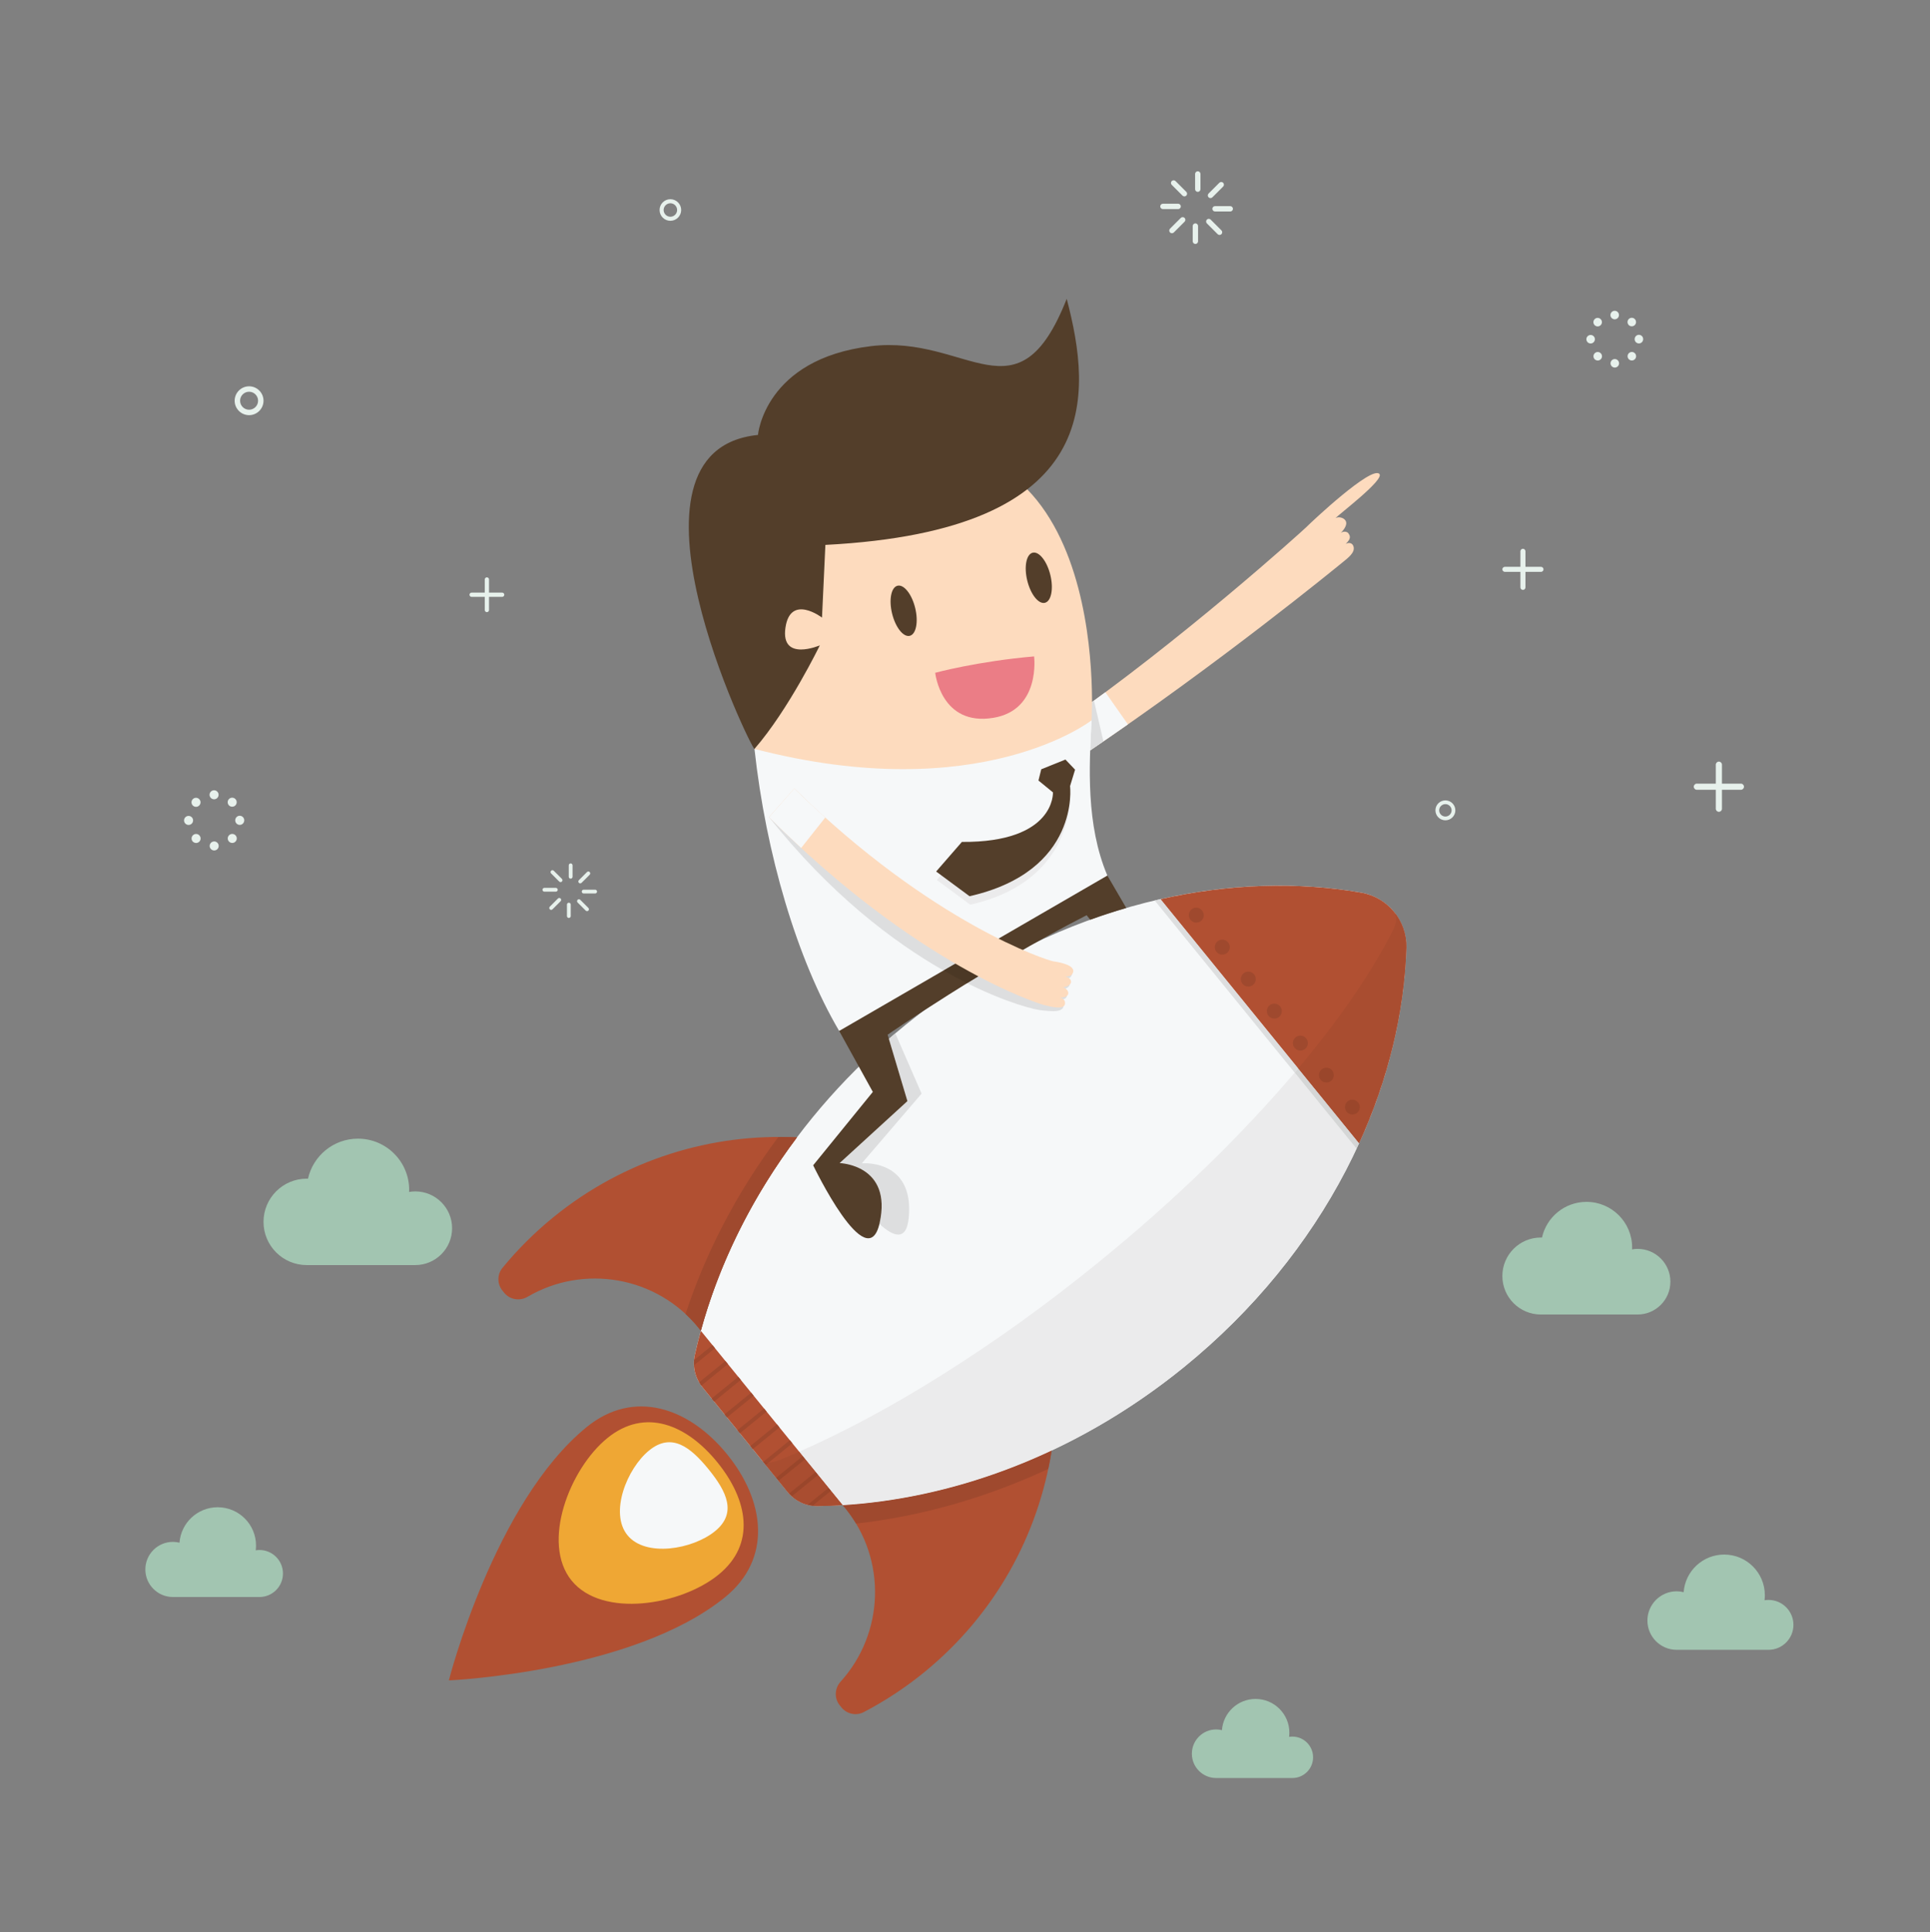 <?xml version="1.0" encoding="UTF-8" standalone="no"?>
<!DOCTYPE svg PUBLIC "-//W3C//DTD SVG 1.1//EN" "http://www.w3.org/Graphics/SVG/1.1/DTD/svg11.dtd">
<svg width="100%" height="100%" viewBox="0 0 3334 3338" version="1.1" xmlns="http://www.w3.org/2000/svg" xmlns:xlink="http://www.w3.org/1999/xlink" xml:space="preserve" xmlns:serif="http://www.serif.com/" style="fill-rule:evenodd;clip-rule:evenodd;stroke-linejoin:round;stroke-miterlimit:1.414;">
    <rect x="0" y="0" width="3334" height="3338" fill="#808080" stroke="none"/>
    <g transform="matrix(4.167,0,0,4.167,0,0)">
        <g>
            <path d="M571.819,196.483C568.459,193.124 543.999,216.098 541.693,218.422C539.891,220.233 489.571,265.625 440.402,299.867L450.094,312.381C505.488,275.033 554.141,235.127 556.338,233.352C559.085,231.131 561.776,229.079 561.123,226.644C560.683,225.004 559.061,224.801 557.884,225.56C559.034,224.209 560.439,223.061 558.983,221.119C558.331,220.25 556.751,220.256 555.834,220.964C557.56,219.212 558.592,217.3 557.877,215.98C557.109,214.563 554.833,214.086 553.652,214.837C554.99,213.256 574.156,198.817 571.819,196.483Z" style="fill:rgb(253,219,190);fill-rule:nonzero;"/>
            <path d="M440.402,299.867L450.094,312.381C456.023,308.383 461.869,304.357 467.595,300.35L458.242,287.02C452.337,291.401 446.361,295.716 440.402,299.867Z" style="fill:rgb(246,248,249);fill-rule:nonzero;"/>
            <path d="M440.691,299.666C444.97,296.682 449.257,293.612 453.519,290.497L453.52,290.498C449.257,293.613 444.97,296.682 440.691,299.666Z" style="fill:rgb(125,166,145);fill-rule:nonzero;"/>
            <path d="M451.938,311.134C452.081,306.782 452.306,302.596 452.515,298.663L440.691,299.666C444.97,296.682 449.257,293.613 453.52,290.498L457.428,307.386C455.604,308.636 453.777,309.887 451.938,311.134Z" style="fill:rgb(221,222,223);fill-rule:nonzero;"/>
            <path d="M291.245,575.235L326.484,618.579C329.528,622.322 334.104,624.526 338.928,624.462C389.92,623.781 444.362,604.62 490.844,566.83C548.753,519.75 580.916,454.668 583.019,393.251C583.408,381.896 575.387,372.029 564.191,370.092C503.637,359.615 433.361,377.817 375.451,424.898C328.971,462.687 299.1,512.072 288.026,561.852C286.978,566.561 288.202,571.49 291.245,575.235Z" style="fill:rgb(246,248,249);fill-rule:nonzero;"/>
            <path d="M350.358,625.255C367.819,646.732 366.506,677.338 348.487,697.242C345.973,700.02 345.771,704.179 348.134,707.085L348.836,707.949C351.071,710.698 354.939,711.528 358.079,709.887C366.745,705.354 375.095,699.906 382.978,693.497C412.57,669.439 430.472,636.341 435.974,601.416C407.579,614.747 378.05,622.296 349.341,624.067C349.681,624.461 350.027,624.848 350.358,625.255Z" style="fill:rgb(177,80,50);fill-rule:nonzero;"/>
            <path d="M289.572,550.534C272.111,529.057 241.881,524.095 218.718,537.673C215.486,539.567 211.373,538.915 209.01,536.009L208.307,535.145C206.072,532.396 206.05,528.44 208.297,525.702C214.504,518.143 221.541,511.081 229.424,504.672C259.017,480.613 295.071,469.844 330.384,471.587C311.538,496.662 298.121,524.029 290.528,551.773C290.21,551.359 289.903,550.941 289.572,550.534Z" style="fill:rgb(177,80,50);fill-rule:nonzero;"/>
            <path d="M564.332,370.119C537.833,365.518 509.467,366.422 481.088,372.824L563.383,474.047C575.441,447.571 582.116,419.987 583.022,393.107C583.4,381.865 575.415,372.042 564.332,370.119Z" style="fill:rgb(177,80,50);fill-rule:nonzero;"/>
            <path d="M495.934,382.548C495.829,382.548 495.724,382.543 495.619,382.532C494.815,382.449 494.046,382.033 493.528,381.398C493.019,380.771 492.769,379.933 492.852,379.129C492.937,378.308 493.343,377.546 493.979,377.028C494.528,376.582 495.228,376.335 495.931,376.335C496.043,376.335 496.154,376.341 496.266,376.354C497.891,376.522 499.199,378.132 499.032,379.757C498.947,380.579 498.534,381.332 497.898,381.848C497.343,382.3 496.648,382.548 495.934,382.548Z" style="fill:rgb(159,73,46);fill-rule:nonzero;"/>
            <path d="M506.725,395.809C505.822,395.809 504.926,395.417 504.312,394.662C503.231,393.332 503.433,391.375 504.764,390.293C505.339,389.825 506.032,389.598 506.72,389.598C507.624,389.598 508.519,389.989 509.133,390.744C510.215,392.074 510.013,394.032 508.682,395.113C508.107,395.581 507.414,395.809 506.725,395.809Z" style="fill:rgb(159,73,46);fill-rule:nonzero;"/>
            <path d="M539.079,435.604C538.176,435.604 537.28,435.212 536.666,434.457C535.585,433.127 535.786,431.17 537.117,430.088C537.693,429.62 538.386,429.392 539.074,429.392C539.977,429.392 540.873,429.784 541.486,430.538C542.568,431.869 542.366,433.826 541.036,434.908C540.46,435.376 539.768,435.604 539.079,435.604ZM528.294,422.339C527.391,422.339 526.496,421.947 525.882,421.193C524.801,419.862 525.002,417.905 526.333,416.823C526.908,416.355 527.602,416.127 528.29,416.127C529.193,416.127 530.089,416.519 530.702,417.273C531.783,418.604 531.582,420.562 530.252,421.643C529.676,422.111 528.983,422.339 528.294,422.339ZM517.51,409.074C516.607,409.074 515.711,408.683 515.098,407.928C514.015,406.597 514.218,404.64 515.547,403.559C516.124,403.09 516.817,402.862 517.505,402.862C518.409,402.862 519.304,403.254 519.918,404.009C520.999,405.339 520.797,407.297 519.466,408.379C518.891,408.847 518.198,409.074 517.51,409.074Z" style="fill:rgb(159,73,46);fill-rule:nonzero;"/>
            <path d="M536.718,444.739L478.686,373.359C479.487,373.17 480.287,373.005 481.088,372.824L538.163,443.026C537.682,443.599 537.205,444.165 536.718,444.739Z" style="fill:rgb(221,222,223);fill-rule:nonzero;"/>
            <path d="M289.514,550.463C289.51,550.459 289.506,550.454 289.503,550.45C289.506,550.454 289.51,550.459 289.514,550.463ZM289.449,550.384C289.442,550.376 289.435,550.367 289.428,550.358C289.435,550.367 289.442,550.375 289.449,550.384ZM289.402,550.327C287.773,548.342 286.029,546.507 284.196,544.808C284.197,544.805 284.198,544.802 284.199,544.799C286.032,546.498 287.773,548.342 289.402,550.327ZM330.377,471.587C329.97,471.567 329.564,471.548 329.156,471.531C329.564,471.548 329.971,471.566 330.378,471.586L330.377,471.587Z" style="fill:rgb(125,166,145);fill-rule:nonzero;"/>
            <path d="M330.384,471.587C330.382,471.587 330.379,471.587 330.377,471.587L330.378,471.586C330.38,471.586 330.382,471.586 330.384,471.586" style="fill:rgb(221,222,223);fill-rule:nonzero;"/>
            <path d="M290.528,551.773C290.21,551.359 289.903,550.941 289.572,550.534C289.552,550.51 289.533,550.487 289.514,550.463C289.51,550.459 289.506,550.454 289.503,550.45C289.485,550.428 289.467,550.406 289.449,550.384C289.442,550.375 289.435,550.367 289.428,550.358C289.419,550.348 289.411,550.338 289.402,550.327C287.773,548.342 286.032,546.498 284.199,544.799C292.523,519.407 305.438,494.5 322.678,471.413C322.809,471.413 322.939,471.413 323.069,471.413C325.1,471.413 327.129,471.45 329.156,471.531C329.564,471.548 329.97,471.567 330.377,471.587C330.379,471.587 330.382,471.587 330.384,471.587C312.679,495.144 299.765,520.724 291.971,546.738C291.469,548.414 290.987,550.093 290.528,551.773Z" style="fill:rgb(159,73,46);fill-rule:nonzero;"/>
            <path d="M354.889,631.723C353.603,629.582 352.164,627.5 350.556,625.5C352.165,627.501 353.611,629.58 354.898,631.722C354.895,631.722 354.892,631.722 354.889,631.723ZM350.512,625.444C350.511,625.444 350.511,625.443 350.51,625.443L350.512,625.444ZM350.462,625.383C350.461,625.381 350.46,625.38 350.458,625.379C350.46,625.38 350.461,625.381 350.462,625.383ZM350.412,625.321C350.411,625.32 350.409,625.318 350.408,625.316C350.409,625.317 350.411,625.32 350.412,625.321ZM435.933,601.674C435.934,601.663 435.937,601.648 435.939,601.638C435.937,601.65 435.935,601.662 435.933,601.674ZM435.947,601.587C435.956,601.53 435.965,601.474 435.974,601.416C435.965,601.473 435.956,601.53 435.947,601.587Z" style="fill:rgb(125,166,145);fill-rule:nonzero;"/>
            <path d="M354.898,631.722C353.611,629.58 352.165,627.501 350.556,625.5C350.541,625.481 350.527,625.463 350.512,625.444L350.51,625.443C350.494,625.423 350.478,625.403 350.462,625.383C350.461,625.381 350.46,625.38 350.458,625.379C350.443,625.359 350.427,625.34 350.412,625.321C350.411,625.32 350.409,625.317 350.408,625.316C350.391,625.296 350.375,625.275 350.358,625.255C350.028,624.849 349.682,624.462 349.343,624.069C351.957,623.907 354.575,623.697 357.201,623.439C383.417,620.873 410.165,613.533 435.974,601.416C435.965,601.474 435.956,601.53 435.947,601.587C435.944,601.604 435.941,601.621 435.939,601.638C435.937,601.648 435.934,601.663 435.933,601.674C435.539,604.143 435.076,606.602 434.558,609.05C408.449,621.205 381.443,628.758 354.898,631.722Z" style="fill:rgb(159,73,46);fill-rule:nonzero;"/>
            <path d="M300.597,662.22C262.253,693.394 186.075,696.736 186.075,696.736C186.075,696.736 204.896,622.846 243.241,591.671C262.723,575.832 285.573,583.486 301.411,602.968C317.25,622.449 320.079,646.38 300.597,662.22Z" style="fill:rgb(177,80,50);fill-rule:nonzero;"/>
            <path d="M297.839,652.92C282.193,665.641 249.688,671.004 236.969,655.359C224.249,639.715 236.135,608.987 251.78,596.268C267.425,583.548 284.635,590.621 297.354,606.265C310.074,621.91 313.483,640.202 297.839,652.92Z" style="fill:rgb(239,167,52);fill-rule:nonzero;"/>
            <path d="M296.388,634.894C287.13,642.42 267.647,645.795 260.12,636.537C252.593,627.279 259.872,608.895 269.131,601.367C278.389,593.842 286.215,599.944 293.741,609.202C301.268,618.461 305.645,627.367 296.388,634.894Z" style="fill:rgb(246,248,249);fill-rule:nonzero;"/>
            <path d="M288.026,561.852C286.978,566.561 288.202,571.49 291.245,575.235L326.484,618.579C329.528,622.322 334.104,624.526 338.928,624.462C342.382,624.415 345.854,624.277 349.337,624.062L290.533,551.779C289.614,555.132 288.773,558.49 288.026,561.852Z" style="fill:rgb(177,80,50);fill-rule:nonzero;"/>
            <path d="M295.863,558.331L295.36,557.712L295.863,558.331Z" style="fill:rgb(221,222,223);fill-rule:nonzero;"/>
            <path d="M287.704,566.06C287.665,565.35 287.666,564.637 287.725,563.923L295.36,557.712L295.863,558.331L296.397,558.987L287.704,566.06Z" style="fill:rgb(159,73,46);fill-rule:nonzero;"/>
            <path d="M290.728,574.521C290.402,574.071 290.101,573.611 289.826,573.135L300.706,564.283L301.743,565.559L290.728,574.521Z" style="fill:rgb(159,73,46);fill-rule:nonzero;"/>
            <path d="M296.034,581.124L294.996,579.848L306.051,570.855L307.089,572.13L296.034,581.124Z" style="fill:rgb(159,73,46);fill-rule:nonzero;"/>
            <path d="M301.377,587.697L301.359,587.675L300.34,586.421L311.397,577.426L312.435,578.701L301.377,587.697Z" style="fill:rgb(159,73,46);fill-rule:nonzero;"/>
            <path d="M306.721,594.27L306.039,593.431L305.684,592.994L316.743,583.997L317.781,585.273L306.721,594.27Z" style="fill:rgb(159,73,46);fill-rule:nonzero;"/>
            <path d="M323.101,591.812L322.089,590.568L323.101,591.812Z" style="fill:rgb(221,222,223);fill-rule:nonzero;"/>
            <path d="M312.065,600.843L311.028,599.567L322.089,590.568L323.101,591.812L323.127,591.844L312.065,600.843Z" style="fill:rgb(159,73,46);fill-rule:nonzero;"/>
            <path d="M318.568,606.382C317.78,606.382 317.105,606.248 316.565,605.982L327.435,597.14L328.473,598.415L318.681,606.381C318.643,606.382 318.606,606.382 318.568,606.382Z" style="fill:rgb(159,73,46);fill-rule:nonzero;"/>
            <path d="M338.722,624.463C333.974,624.463 329.484,622.269 326.484,618.579L315.682,605.293L315.683,605.293L317.119,607.06L317.409,607.416L326.484,618.579C329.484,622.269 333.974,624.463 338.722,624.463C338.79,624.463 338.859,624.463 338.928,624.462C342.385,624.416 345.857,624.285 349.343,624.069C345.857,624.285 342.385,624.416 338.928,624.462C338.859,624.463 338.79,624.463 338.722,624.463Z" style="fill:rgb(134,175,152);fill-rule:nonzero;"/>
            <path d="M338.928,624.462C342.382,624.415 345.854,624.277 349.337,624.062L344.509,618.127L343.472,616.852L338.335,610.538L338.126,610.281L333.144,604.157L332.781,603.71L331.308,601.901C368.434,585.647 412.138,558.556 455.472,523.324C487.361,497.398 514.989,470.368 536.718,444.739L562.368,476.288C562.717,475.543 563.043,474.793 563.383,474.047L538.163,443.026L563.383,474.047C575.441,447.571 582.116,419.987 583.022,393.107C583.025,393.019 583.028,392.932 583.03,392.845C583.028,392.98 583.024,393.115 583.019,393.25C580.916,454.668 548.753,519.75 490.843,566.83C449.877,600.136 402.723,618.973 357.201,623.439C354.575,623.696 351.956,623.905 349.341,624.067C349.342,624.067 349.342,624.068 349.343,624.069C345.857,624.285 342.385,624.416 338.928,624.462Z" style="fill:rgb(235,235,236);fill-rule:nonzero;"/>
            <path d="M563.383,474.047L538.163,443.026C555.197,422.737 568.499,403.361 577.248,386.151C579.097,382.514 579.247,379.742 577.952,378.144C581.227,382.173 583.122,387.323 583.03,392.845C583.028,392.932 583.025,393.019 583.022,393.107C582.116,419.987 575.441,447.571 563.383,474.047ZM560.672,455.921C559.955,455.921 559.246,456.164 558.686,456.618C558.051,457.136 557.644,457.898 557.552,458.709C557.477,459.524 557.719,460.352 558.236,460.988C558.753,461.624 559.515,462.029 560.326,462.122C560.424,462.131 560.521,462.136 560.619,462.136C561.336,462.136 562.045,461.894 562.605,461.439C563.241,460.922 563.646,460.159 563.739,459.347C563.907,457.722 562.591,456.103 560.965,455.935C560.867,455.926 560.77,455.921 560.672,455.921ZM549.86,442.658C549.171,442.658 548.478,442.886 547.902,443.354C546.571,444.436 546.369,446.392 547.451,447.723C548.065,448.478 548.961,448.87 549.864,448.87C550.552,448.87 551.245,448.642 551.821,448.174C553.151,447.092 553.353,445.135 552.271,443.805C551.658,443.049 550.762,442.658 549.86,442.658Z" style="fill:rgb(169,77,48);fill-rule:nonzero;"/>
            <path d="M549.864,448.87C548.961,448.87 548.065,448.478 547.451,447.723C546.369,446.392 546.571,444.436 547.902,443.354C548.478,442.886 549.171,442.658 549.86,442.658C550.762,442.658 551.658,443.049 552.271,443.805C553.353,445.135 553.151,447.092 551.821,448.174C551.245,448.642 550.552,448.87 549.864,448.87Z" style="fill:rgb(154,70,43);fill-rule:nonzero;"/>
            <path d="M560.619,462.136C560.521,462.136 560.424,462.131 560.326,462.122C559.515,462.029 558.753,461.624 558.236,460.988C557.719,460.352 557.477,459.524 557.552,458.709C557.644,457.898 558.051,457.136 558.686,456.618C559.246,456.164 559.955,455.921 560.672,455.921C560.77,455.921 560.867,455.926 560.965,455.935C562.591,456.103 563.907,457.722 563.739,459.347C563.646,460.159 563.241,460.922 562.605,461.439C562.045,461.894 561.336,462.136 560.619,462.136Z" style="fill:rgb(154,70,43);fill-rule:nonzero;"/>
            <path d="M562.368,476.288L536.718,444.739C537.205,444.165 537.682,443.599 538.163,443.026L563.383,474.047C563.043,474.793 562.717,475.543 562.368,476.288Z" style="fill:rgb(213,214,214);fill-rule:nonzero;"/>
            <path d="M349.343,624.069C349.342,624.068 349.342,624.067 349.341,624.067C351.956,623.905 354.575,623.696 357.201,623.439C354.575,623.697 351.957,623.907 349.343,624.069Z" style="fill:rgb(154,70,43);fill-rule:nonzero;"/>
            <path d="M338.722,624.463C333.974,624.463 329.484,622.269 326.484,618.579L317.409,607.416L318.681,606.381C319.966,606.361 321.544,605.993 323.326,605.27C325.949,604.205 328.613,603.081 331.308,601.901L332.78,603.71L321.715,612.712L322.753,613.988L333.818,604.987L333.144,604.157L338.126,610.281L327.099,619.253C327.472,619.663 327.863,620.051 328.273,620.417L339.164,611.558L338.335,610.538L343.471,616.852L334.775,623.927C335.463,624.108 336.162,624.253 336.874,624.339L344.509,618.127L349.337,624.062C345.854,624.277 342.382,624.415 338.928,624.462C338.859,624.463 338.79,624.463 338.722,624.463ZM317.119,607.06L315.683,605.293L315.683,605.292C315.916,605.578 316.212,605.808 316.565,605.982L316.372,606.14L317.119,607.06Z" style="fill:rgb(169,77,48);fill-rule:nonzero;"/>
            <path d="M317.409,607.416L317.119,607.06L317.409,607.416Z" style="fill:rgb(120,159,138);fill-rule:nonzero;"/>
            <path d="M317.409,607.416L317.119,607.06L316.372,606.14L316.565,605.982C317.105,606.248 317.78,606.382 318.568,606.382C318.606,606.382 318.643,606.382 318.681,606.381L317.409,607.416Z" style="fill:rgb(154,70,43);fill-rule:nonzero;"/>
            <path d="M333.144,604.157L332.78,603.71L332.781,603.71L333.144,604.157Z" style="fill:rgb(213,214,214);fill-rule:nonzero;"/>
            <path d="M322.753,613.988L321.715,612.712L332.781,603.71L333.144,604.157L333.818,604.987L322.753,613.988Z" style="fill:rgb(154,70,43);fill-rule:nonzero;"/>
            <path d="M338.335,610.538L338.126,610.281L338.335,610.538Z" style="fill:rgb(213,214,214);fill-rule:nonzero;"/>
            <path d="M328.273,620.417C327.863,620.051 327.472,619.663 327.099,619.253L338.126,610.281L338.335,610.538L339.164,611.558L328.273,620.417Z" style="fill:rgb(154,70,43);fill-rule:nonzero;"/>
            <path d="M344.509,618.127L343.471,616.852L343.472,616.852L344.509,618.127Z" style="fill:rgb(213,214,214);fill-rule:nonzero;"/>
            <path d="M336.874,624.339C336.162,624.253 335.463,624.108 334.775,623.927L343.472,616.852L344.509,618.127L336.874,624.339Z" style="fill:rgb(154,70,43);fill-rule:nonzero;"/>
            <path d="M372.357,511.894C370.199,511.893 367.459,510.117 364.572,507.469C364.6,507.351 364.627,507.231 364.654,507.11C370.028,482.883 348.084,482.239 348.084,482.239L376.18,456.549L368.487,430.754C369.373,429.984 370.266,429.217 371.165,428.455L382.053,453.453L357.261,482.345C357.261,482.345 357.688,482.306 358.418,482.306C362.902,482.306 378.785,483.792 376.71,505.034C376.23,509.953 374.612,511.894 372.357,511.894Z" style="fill:rgb(221,222,223);fill-rule:nonzero;"/>
            <path d="M312.773,310.513L452.515,298.663C451.518,317.459 450.145,342.023 459.066,363.027C441.43,384.222 373.442,426.11 347.884,427.458C330.428,397.851 317.477,353.848 312.773,310.513Z" style="fill:rgb(246,248,249);fill-rule:nonzero;"/>
            <path d="M459.066,363.027L347.884,427.458L361.839,452.734L337.105,483.16C337.105,483.16 359.571,530.027 364.654,507.11C370.028,482.883 348.084,482.239 348.084,482.239L376.18,456.549L367.971,429.026C367.971,429.026 408.239,401.111 450.473,379.473L451.969,381.342C456.932,379.548 461.914,377.927 466.906,376.475L459.066,363.027Z" style="fill:rgb(83,62,42);fill-rule:nonzero;"/>
            <path d="M452.515,298.663C452.515,298.663 461.826,156.832 350.823,190.546C350.823,190.546 315.381,232.426 312.773,310.513C406.393,334.804 452.515,298.663 452.515,298.663Z" style="fill:rgb(253,219,190);fill-rule:nonzero;"/>
            <path d="M442.216,123.897C452.593,163.551 458.38,219.925 342.169,225.929L340.768,256.068C340.768,256.068 327.629,246.057 325.604,260.315C323.576,274.583 339.862,267.581 339.862,267.581C339.862,267.581 326.984,294.179 312.773,310.513C311.922,311.491 250.996,186.658 314.217,180.344C314.217,180.344 316.914,148.86 361.034,143.528C401.311,138.661 421.864,175.541 442.216,123.897Z" style="fill:rgb(83,62,42);fill-rule:nonzero;"/>
            <path d="M387.694,278.953C387.694,278.953 405.255,274.19 428.694,272.161C428.694,272.161 431.544,294.359 411.799,297.63C390.04,301.234 387.694,278.953 387.694,278.953Z" style="fill:rgb(235,125,134);fill-rule:nonzero;"/>
            <path d="M379.393,252.074C380.794,257.81 379.789,262.983 377.148,263.629C374.506,264.274 371.229,260.147 369.827,254.411C368.426,248.675 369.431,243.502 372.073,242.856C374.714,242.211 377.992,246.338 379.393,252.074Z" style="fill:rgb(83,62,42);fill-rule:nonzero;"/>
            <path d="M435.423,238.385C436.824,244.121 435.818,249.294 433.177,249.939C430.535,250.585 427.258,246.458 425.856,240.722C424.455,234.986 425.46,229.813 428.101,229.167C430.743,228.522 434.021,232.649 435.423,238.385Z" style="fill:rgb(83,62,42);fill-rule:nonzero;"/>
            <path d="M436.522,419.249C435.198,419.249 433.717,419.106 432.289,418.959C429.643,418.854 417.753,416.047 400.941,407.646C407.676,403.487 415.133,399.002 423.007,394.465C430.816,397.966 435.548,399.424 436.238,399.524C439.205,399.95 445.123,401.273 444.373,404.022C444.028,405.284 443.183,405.803 441.626,405.803C441.461,405.803 441.287,405.797 441.105,405.785C442.302,406.243 443.549,406.863 443.467,408.19C443.4,409.342 441.394,410.263 440.046,410.264C440.012,410.264 439.979,410.263 439.946,410.262C439.935,410.26 439.923,410.258 439.912,410.256C439.923,410.258 439.935,410.26 439.946,410.262C441.091,410.451 442.368,411.701 442.302,412.786C442.236,414.057 440.722,414.548 439.398,414.548C439.238,414.548 439.082,414.541 438.931,414.528C440.131,414.98 440.989,415.673 440.915,416.99C440.812,418.776 438.926,419.249 436.522,419.249ZM439.606,410.225C439.602,410.226 439.598,410.226 439.595,410.226C439.598,410.226 439.602,410.226 439.606,410.225ZM439.617,410.225C439.624,410.225 439.63,410.225 439.637,410.226C439.63,410.225 439.624,410.225 439.617,410.225Z" style="fill:rgb(221,222,223);fill-rule:nonzero;"/>
            <path d="M391.136,402.393C370.226,390.438 344.04,370.642 318.822,338.811L329.367,327.006C362.961,360.435 393.349,379.558 413.074,389.68L391.136,402.393Z" style="fill:rgb(221,222,223);fill-rule:nonzero;"/>
            <path d="M400.941,407.646C397.832,406.093 394.554,404.347 391.136,402.393L413.074,389.68C416.779,391.582 420.104,393.164 423.007,394.465C415.133,399.002 407.676,403.487 400.941,407.646Z" style="fill:rgb(75,56,37);fill-rule:nonzero;"/>
            <path d="M329.274,326.923C386.594,383.074 434.392,398.286 436.711,398.602C439.681,399.005 445.608,400.281 444.881,403.035C444.51,404.436 443.519,404.93 441.627,404.825C442.827,405.274 444.078,405.884 444.007,407.211C443.947,408.393 441.849,409.348 440.502,409.311C440.384,409.293 440.264,409.274 440.15,409.277C440.264,409.274 440.384,409.293 440.502,409.311C441.648,409.491 442.935,410.732 442.877,411.817C442.815,413.24 440.927,413.701 439.519,413.584C440.725,414.027 441.588,414.713 441.523,416.03C441.387,418.802 436.113,417.536 432.975,416.755C430.466,416.129 380.371,400.485 318.822,338.81L329.274,326.923Z" style="fill:rgb(253,219,190);fill-rule:nonzero;"/>
            <path d="M329.274,326.923L318.822,338.811C323.325,343.322 327.757,347.56 332.123,351.591L342.114,338.965C337.896,335.169 333.617,331.178 329.274,326.923Z" style="fill:rgb(246,248,249);fill-rule:nonzero;"/>
            <path d="M402.224,375.112L388.372,364.865L399.046,352.594C399.269,352.596 399.496,352.597 399.716,352.597C437.868,352.599 436.512,328.535 436.512,328.535L430.507,323.617L431.662,318.966L441.686,314.931L445.681,319.125L443.597,325.929C443.597,325.929 448.281,364.68 402.224,375.112Z" style="fill:rgb(235,235,236);fill-rule:nonzero;"/>
            <path d="M441.686,314.931L445.681,319.125L443.597,325.929C443.597,325.929 447.995,361.164 401.937,371.596L388.086,361.35L398.76,349.079C437.593,349.362 436.512,328.535 436.512,328.535L430.507,323.617L431.662,318.965L441.686,314.931Z" style="fill:rgb(83,62,42);fill-rule:nonzero;"/>
            <path d="M236.57,364.321C236.138,364.321 235.786,363.969 235.786,363.536L235.786,358.775C235.786,358.342 236.138,357.99 236.571,357.99C237.003,357.99 237.355,358.342 237.355,358.775L237.355,363.536C237.355,363.969 237.003,364.321 236.57,364.321Z" style="fill:rgb(231,241,236);fill-rule:nonzero;"/>
            <path d="M232.385,365.742C232.175,365.742 231.978,365.661 231.83,365.512L228.463,362.146C228.315,361.998 228.233,361.801 228.233,361.591C228.233,361.382 228.315,361.185 228.463,361.037C228.611,360.888 228.809,360.807 229.017,360.807C229.227,360.807 229.424,360.888 229.573,361.037L232.939,364.403C233.088,364.552 233.17,364.749 233.17,364.958C233.17,365.168 233.088,365.364 232.939,365.513C232.791,365.661 232.594,365.742 232.385,365.742Z" style="fill:rgb(231,241,236);fill-rule:nonzero;"/>
            <path d="M225.669,369.708C225.236,369.708 224.885,369.356 224.885,368.923C224.885,368.491 225.236,368.139 225.669,368.139L230.431,368.139C230.863,368.139 231.215,368.491 231.215,368.923C231.215,369.356 230.863,369.708 230.431,369.708L225.669,369.708Z" style="fill:rgb(231,241,236);fill-rule:nonzero;"/>
            <path d="M228.485,377.26C228.276,377.26 228.079,377.179 227.931,377.03C227.783,376.882 227.701,376.685 227.701,376.476C227.701,376.266 227.783,376.069 227.931,375.921L231.298,372.554C231.446,372.406 231.643,372.324 231.853,372.324C232.062,372.324 232.259,372.406 232.408,372.554C232.556,372.703 232.637,372.9 232.637,373.109C232.637,373.319 232.556,373.515 232.408,373.664L229.04,377.03C228.892,377.179 228.695,377.26 228.485,377.26Z" style="fill:rgb(231,241,236);fill-rule:nonzero;"/>
            <path d="M235.817,380.609C235.385,380.609 235.033,380.257 235.033,379.824L235.033,375.063C235.033,374.631 235.385,374.279 235.818,374.279C236.25,374.279 236.602,374.631 236.602,375.063L236.602,379.824C236.602,380.257 236.25,380.609 235.817,380.609Z" style="fill:rgb(231,241,236);fill-rule:nonzero;"/>
            <path d="M243.37,377.793C243.161,377.793 242.964,377.711 242.815,377.563L239.449,374.196C239.301,374.048 239.219,373.851 239.219,373.641C239.219,373.432 239.301,373.235 239.449,373.087C239.598,372.938 239.794,372.857 240.004,372.857C240.213,372.857 240.41,372.938 240.559,373.087L243.925,376.454C244.073,376.602 244.155,376.799 244.155,377.008C244.155,377.218 244.073,377.415 243.925,377.563C243.776,377.711 243.579,377.793 243.37,377.793Z" style="fill:rgb(231,241,236);fill-rule:nonzero;"/>
            <path d="M241.957,370.461C241.525,370.461 241.173,370.109 241.173,369.676C241.173,369.243 241.525,368.891 241.957,368.891L246.719,368.892C247.152,368.892 247.504,369.244 247.504,369.676C247.503,370.109 247.151,370.461 246.719,370.461L241.957,370.461Z" style="fill:rgb(231,241,236);fill-rule:nonzero;"/>
            <path d="M240.536,366.275C240.326,366.275 240.129,366.193 239.981,366.045C239.833,365.897 239.751,365.7 239.751,365.49C239.751,365.281 239.833,365.084 239.981,364.935L243.348,361.569C243.496,361.421 243.693,361.34 243.903,361.34C244.112,361.34 244.309,361.421 244.457,361.569C244.763,361.875 244.763,362.373 244.457,362.679L241.09,366.045C240.942,366.193 240.745,366.275 240.536,366.275Z" style="fill:rgb(231,241,236);fill-rule:nonzero;"/>
            <path d="M631.344,244.594C630.768,244.594 630.299,244.126 630.299,243.549L630.299,228.582C630.299,228.005 630.768,227.537 631.344,227.537C631.92,227.537 632.389,228.005 632.389,228.582L632.389,243.549C632.389,244.126 631.92,244.594 631.344,244.594Z" style="fill:rgb(231,241,236);fill-rule:nonzero;"/>
            <path d="M623.86,237.111C623.284,237.111 622.815,236.642 622.815,236.066C622.815,235.489 623.284,235.021 623.86,235.021L638.828,235.021C639.404,235.021 639.873,235.489 639.873,236.066C639.873,236.642 639.404,237.111 638.828,237.111L623.86,237.111Z" style="fill:rgb(231,241,236);fill-rule:nonzero;"/>
            <path d="M201.842,253.81C201.354,253.81 200.958,253.414 200.958,252.926L200.958,240.263C200.958,239.776 201.354,239.379 201.842,239.379C202.329,239.379 202.726,239.776 202.726,240.263L202.726,252.926C202.726,253.414 202.329,253.81 201.842,253.81Z" style="fill:rgb(231,241,236);fill-rule:nonzero;"/>
            <path d="M195.512,247.479C195.024,247.479 194.627,247.082 194.627,246.594C194.627,246.107 195.024,245.71 195.512,245.71L208.174,245.71C208.662,245.71 209.058,246.107 209.058,246.594C209.058,247.082 208.662,247.479 208.174,247.479L195.512,247.479Z" style="fill:rgb(231,241,236);fill-rule:nonzero;"/>
            <path d="M712.571,336.599C711.868,336.599 711.296,336.027 711.296,335.324L711.296,317.055C711.296,316.352 711.868,315.779 712.571,315.779C713.274,315.779 713.847,316.352 713.847,317.055L713.847,335.324C713.847,336.027 713.274,336.599 712.571,336.599Z" style="fill:rgb(231,241,236);fill-rule:nonzero;"/>
            <path d="M703.437,327.465C702.734,327.465 702.162,326.893 702.162,326.19C702.162,325.486 702.734,324.914 703.437,324.914L721.705,324.914C722.409,324.914 722.98,325.486 722.98,326.19C722.98,326.893 722.409,327.465 721.705,327.465L703.437,327.465Z" style="fill:rgb(231,241,236);fill-rule:nonzero;"/>
            <path d="M277.911,84.281C276.371,84.281 275.118,85.534 275.118,87.073C275.118,88.613 276.371,89.866 277.911,89.866C279.451,89.866 280.703,88.613 280.703,87.073C280.703,85.534 279.451,84.281 277.911,84.281ZM277.911,91.551C275.441,91.551 273.433,89.543 273.433,87.073C273.433,84.605 275.441,82.596 277.911,82.596C280.38,82.596 282.389,84.605 282.389,87.073C282.389,89.543 280.38,91.551 277.911,91.551Z" style="fill:rgb(231,241,236);fill-rule:nonzero;"/>
            <path d="M599.281,333.412C597.861,333.366 596.669,334.483 596.623,335.902C596.576,337.322 597.693,338.515 599.113,338.561C600.533,338.608 601.726,337.49 601.771,336.07C601.818,334.651 600.701,333.459 599.281,333.412ZM599.062,340.115C596.786,340.041 594.995,338.128 595.069,335.852C595.143,333.576 597.056,331.784 599.332,331.859C601.608,331.933 603.399,333.845 603.325,336.121C603.251,338.398 601.339,340.189 599.062,340.115Z" style="fill:rgb(231,241,236);fill-rule:nonzero;"/>
            <path d="M103.261,162.425C101.204,162.425 99.531,164.098 99.531,166.154C99.531,168.211 101.204,169.884 103.261,169.884C105.318,169.884 106.991,168.211 106.991,166.154C106.991,164.098 105.318,162.425 103.261,162.425ZM103.261,172.136C99.962,172.136 97.28,169.452 97.28,166.154C97.28,162.857 99.962,160.173 103.261,160.173C106.559,160.173 109.242,162.857 109.242,166.154C109.242,169.452 106.559,172.136 103.261,172.136Z" style="fill:rgb(231,241,236);fill-rule:nonzero;"/>
            <path d="M669.393,132.391C668.415,132.391 667.619,131.603 667.619,130.633C667.619,129.655 668.411,128.86 669.385,128.86C670.358,128.86 671.15,129.651 671.15,130.625C671.15,131.599 670.362,132.391 669.393,132.391ZM676.464,135.295C675.998,135.295 675.558,135.116 675.222,134.791C674.538,134.095 674.532,132.966 675.217,132.282C675.55,131.948 675.994,131.765 676.466,131.765C676.936,131.765 677.38,131.948 677.713,132.282C678.397,132.966 678.403,134.085 677.724,134.775C677.375,135.112 676.936,135.295 676.464,135.295ZM662.321,135.339C661.852,135.339 661.409,135.155 661.073,134.821C660.387,134.132 660.386,133.012 661.073,132.325C661.404,131.988 661.845,131.805 662.318,131.805C662.79,131.805 663.234,131.989 663.569,132.325C663.904,132.653 664.088,133.091 664.09,133.562C664.092,134.036 663.907,134.484 663.569,134.821C663.235,135.154 662.792,135.339 662.321,135.339ZM679.422,142.402C678.448,142.402 677.656,141.605 677.656,140.627C677.656,139.634 678.444,138.826 679.412,138.826C680.38,138.826 681.177,139.612 681.187,140.578C681.187,141.599 680.412,142.402 679.422,142.402ZM659.417,142.419C658.438,142.419 657.643,141.627 657.643,140.653C657.643,139.679 658.435,138.887 659.408,138.887C660.382,138.887 661.174,139.675 661.174,140.644C661.174,141.623 660.386,142.419 659.417,142.419ZM676.49,149.465C676.019,149.465 675.577,149.281 675.243,148.946C674.56,148.264 674.56,147.146 675.24,146.453C675.577,146.122 676.023,145.937 676.494,145.937C676.966,145.937 677.408,146.12 677.738,146.451C678.075,146.788 678.261,147.235 678.259,147.709C678.257,148.18 678.071,148.62 677.736,148.949C677.412,149.284 676.973,149.465 676.49,149.465ZM662.348,149.481C661.991,149.481 661.648,149.374 661.357,149.172L661.244,149.093L661.233,149.093L661.095,148.959C660.417,148.281 660.416,147.163 661.098,146.47C661.434,146.134 661.879,145.948 662.351,145.948C662.824,145.948 663.267,146.133 663.598,146.47C664.289,147.15 664.29,148.264 663.606,148.96C663.258,149.298 662.82,149.481 662.348,149.481ZM669.428,152.404C668.454,152.402 667.662,151.611 667.662,150.638C667.662,149.665 668.453,148.873 669.426,148.873C670.4,148.873 671.193,149.666 671.193,150.639C671.193,151.612 670.401,152.404 669.428,152.404Z" style="fill:rgb(231,241,236);fill-rule:nonzero;"/>
            <path d="M88.756,331.408C87.719,331.408 86.876,330.572 86.876,329.545C86.876,328.508 87.716,327.664 88.748,327.664C89.779,327.664 90.62,328.504 90.62,329.536C90.62,330.569 89.783,331.408 88.756,331.408ZM96.253,334.486C95.758,334.486 95.29,334.296 94.935,333.952C94.211,333.215 94.205,332.017 94.93,331.292C95.283,330.939 95.754,330.744 96.255,330.744C96.754,330.744 97.223,330.939 97.576,331.292C98.302,332.018 98.308,333.204 97.588,333.935C97.219,334.293 96.754,334.486 96.253,334.486ZM81.26,334.533C80.762,334.533 80.292,334.339 79.937,333.985C79.208,333.254 79.208,332.066 79.937,331.338C80.287,330.982 80.755,330.787 81.257,330.787C81.757,330.787 82.227,330.983 82.583,331.339C82.937,331.688 83.132,332.152 83.134,332.65C83.136,333.153 82.94,333.628 82.582,333.985C82.228,334.34 81.759,334.533 81.26,334.533ZM99.389,342.021C98.357,342.021 97.517,341.176 97.517,340.139C97.517,339.086 98.352,338.23 99.379,338.23C100.405,338.23 101.248,339.063 101.261,340.087C101.261,341.169 100.438,342.021 99.389,342.021ZM78.182,342.039C77.144,342.039 76.3,341.199 76.3,340.167C76.3,339.135 77.14,338.296 78.172,338.296C79.204,338.296 80.044,339.131 80.044,340.158C80.044,341.195 79.208,342.039 78.182,342.039ZM96.281,349.508C95.782,349.508 95.312,349.313 94.959,348.959C94.236,348.235 94.234,347.049 94.956,346.315C95.312,345.965 95.787,345.768 96.285,345.768C96.784,345.768 97.253,345.962 97.604,346.312C97.962,346.67 98.158,347.143 98.156,347.646C98.154,348.145 97.956,348.612 97.602,348.961C97.258,349.317 96.792,349.508 96.281,349.508ZM81.288,349.526C80.911,349.526 80.548,349.413 80.239,349.198L80.118,349.115L80.107,349.115L79.96,348.972C79.241,348.255 79.241,347.069 79.963,346.335C80.318,345.978 80.79,345.78 81.291,345.78C81.792,345.78 82.262,345.977 82.613,346.334C83.346,347.054 83.348,348.236 82.624,348.975C82.254,349.332 81.789,349.526 81.288,349.526ZM88.794,352.625C87.762,352.625 86.922,351.785 86.922,350.753C86.922,349.72 87.762,348.881 88.794,348.881C89.826,348.881 90.666,349.72 90.666,350.753C90.666,351.785 89.826,352.625 88.794,352.625Z" style="fill:rgb(231,241,236);fill-rule:nonzero;"/>
            <path d="M496.553,79.55C495.94,79.55 495.442,79.052 495.442,78.439L495.442,72.124C495.442,71.511 495.94,71.013 496.553,71.013C497.165,71.013 497.664,71.511 497.664,72.124L497.664,78.439C497.664,79.052 497.165,79.55 496.553,79.55Z" style="fill:rgb(231,241,236);fill-rule:nonzero;"/>
            <path d="M491.002,81.436C490.706,81.436 490.428,81.321 490.218,81.111L485.752,76.646C485.541,76.436 485.426,76.157 485.426,75.86C485.426,75.564 485.541,75.285 485.752,75.075C485.961,74.865 486.239,74.75 486.537,74.75C486.833,74.75 487.113,74.865 487.322,75.075L491.787,79.54C492.22,79.973 492.22,80.678 491.787,81.111C491.578,81.32 491.299,81.436 491.002,81.436Z" style="fill:rgb(231,241,236);fill-rule:nonzero;"/>
            <path d="M482.096,86.695C481.482,86.695 480.984,86.197 480.984,85.585C480.984,84.972 481.482,84.474 482.096,84.474L488.41,84.474C489.023,84.474 489.52,84.972 489.52,85.585C489.52,86.197 489.023,86.695 488.41,86.695L482.096,86.695Z" style="fill:rgb(231,241,236);fill-rule:nonzero;"/>
            <path d="M485.831,96.712C485.535,96.712 485.256,96.596 485.046,96.387C484.836,96.177 484.721,95.898 484.721,95.601C484.721,95.304 484.836,95.025 485.046,94.815L489.512,90.35C489.721,90.14 490,90.025 490.297,90.025C490.594,90.025 490.872,90.141 491.083,90.35C491.515,90.783 491.515,91.488 491.083,91.921L486.616,96.387C486.407,96.596 486.128,96.712 485.831,96.712Z" style="fill:rgb(231,241,236);fill-rule:nonzero;"/>
            <path d="M495.556,101.152C494.943,101.152 494.445,100.654 494.445,100.042L494.445,93.727C494.445,93.114 494.943,92.617 495.556,92.617C496.168,92.617 496.667,93.114 496.667,93.727L496.667,100.042C496.667,100.654 496.168,101.152 495.556,101.152Z" style="fill:rgb(231,241,236);fill-rule:nonzero;"/>
            <path d="M505.572,97.417C505.275,97.417 504.996,97.301 504.787,97.092L500.322,92.626C500.111,92.417 499.996,92.137 499.996,91.84C499.996,91.544 500.111,91.265 500.322,91.055C500.532,90.845 500.81,90.73 501.107,90.73C501.403,90.73 501.683,90.845 501.892,91.055L506.357,95.521C506.567,95.731 506.684,96.01 506.684,96.306C506.684,96.603 506.567,96.882 506.357,97.092C506.148,97.302 505.869,97.417 505.572,97.417Z" style="fill:rgb(231,241,236);fill-rule:nonzero;"/>
            <path d="M503.698,87.692C503.086,87.692 502.587,87.194 502.587,86.582C502.587,85.969 503.086,85.471 503.698,85.471L510.014,85.471C510.626,85.471 511.124,85.969 511.124,86.582C511.124,87.194 510.626,87.692 510.014,87.692L503.698,87.692Z" style="fill:rgb(231,241,236);fill-rule:nonzero;"/>
            <path d="M501.812,82.141C501.517,82.141 501.237,82.025 501.027,81.816C500.817,81.606 500.701,81.327 500.701,81.03C500.701,80.734 500.817,80.455 501.027,80.245L505.491,75.78C505.702,75.57 505.981,75.455 506.277,75.455C506.574,75.455 506.852,75.57 507.063,75.78C507.495,76.213 507.495,76.918 507.063,77.351L502.598,81.816C502.387,82.025 502.108,82.141 501.812,82.141Z" style="fill:rgb(231,241,236);fill-rule:nonzero;"/>
            <path d="M172.144,493.986C171.268,493.986 170.414,494.075 169.579,494.218C169.59,493.928 169.622,493.644 169.622,493.351C169.622,481.625 160.116,472.119 148.39,472.119C138.252,472.119 129.787,479.23 127.677,488.732C127.503,488.726 127.333,488.705 127.158,488.705C117.263,488.705 109.242,496.726 109.242,506.62C109.242,516.516 117.263,524.536 127.158,524.536L172.144,524.536C180.58,524.536 187.42,517.698 187.42,509.261C187.42,500.824 180.58,493.986 172.144,493.986Z" style="fill:rgb(162,197,177);fill-rule:nonzero;"/>
            <path d="M678.86,517.811C678.079,517.811 677.319,517.891 676.574,518.018C676.585,517.759 676.613,517.506 676.613,517.245C676.613,506.797 668.143,498.327 657.695,498.327C648.663,498.327 641.122,504.663 639.24,513.13C639.086,513.125 638.935,513.107 638.778,513.107C629.962,513.107 622.815,520.252 622.815,529.069C622.815,537.884 629.962,545.031 638.778,545.031L678.86,545.031C686.377,545.031 692.471,538.938 692.471,531.421C692.471,523.904 686.377,517.811 678.86,517.811Z" style="fill:rgb(162,197,177);fill-rule:nonzero;"/>
            <path d="M733.138,663.37C732.579,663.37 732.034,663.427 731.499,663.513C731.584,662.826 731.633,662.13 731.633,661.421C731.633,652.11 724.085,644.563 714.774,644.563C705.891,644.563 698.616,651.437 697.969,660.155C697.041,659.929 696.077,659.795 695.08,659.795C688.381,659.795 682.949,665.226 682.949,671.925C682.949,678.624 688.381,684.056 695.08,684.056L733.138,684.056C738.85,684.056 743.48,679.425 743.48,673.713C743.48,668.001 738.85,663.37 733.138,663.37Z" style="fill:rgb(162,197,177);fill-rule:nonzero;"/>
            <path d="M107.557,642.67C107.03,642.67 106.517,642.724 106.013,642.804C106.093,642.158 106.139,641.501 106.139,640.833C106.139,632.059 99.025,624.945 90.25,624.945C81.878,624.945 75.022,631.424 74.412,639.641C73.538,639.427 72.629,639.301 71.689,639.301C65.376,639.301 60.258,644.419 60.258,650.733C60.258,657.046 65.376,662.164 71.689,662.164L107.557,662.164C112.94,662.164 117.304,657.801 117.304,652.417C117.304,647.034 112.94,642.67 107.557,642.67Z" style="fill:rgb(162,197,177);fill-rule:nonzero;"/>
            <path d="M535.765,720.038C535.3,720.038 534.849,720.085 534.404,720.156C534.474,719.587 534.516,719.008 534.516,718.42C534.516,710.69 528.249,704.424 520.518,704.424C513.142,704.424 507.103,710.131 506.566,717.369C505.796,717.181 504.996,717.069 504.168,717.069C498.605,717.069 494.097,721.578 494.097,727.141C494.097,732.702 498.605,737.211 504.168,737.211L535.765,737.211C540.507,737.211 544.35,733.367 544.35,728.625C544.35,723.882 540.507,720.038 535.765,720.038Z" style="fill:rgb(162,197,177);fill-rule:nonzero;"/>
        </g>
    </g>
</svg>
